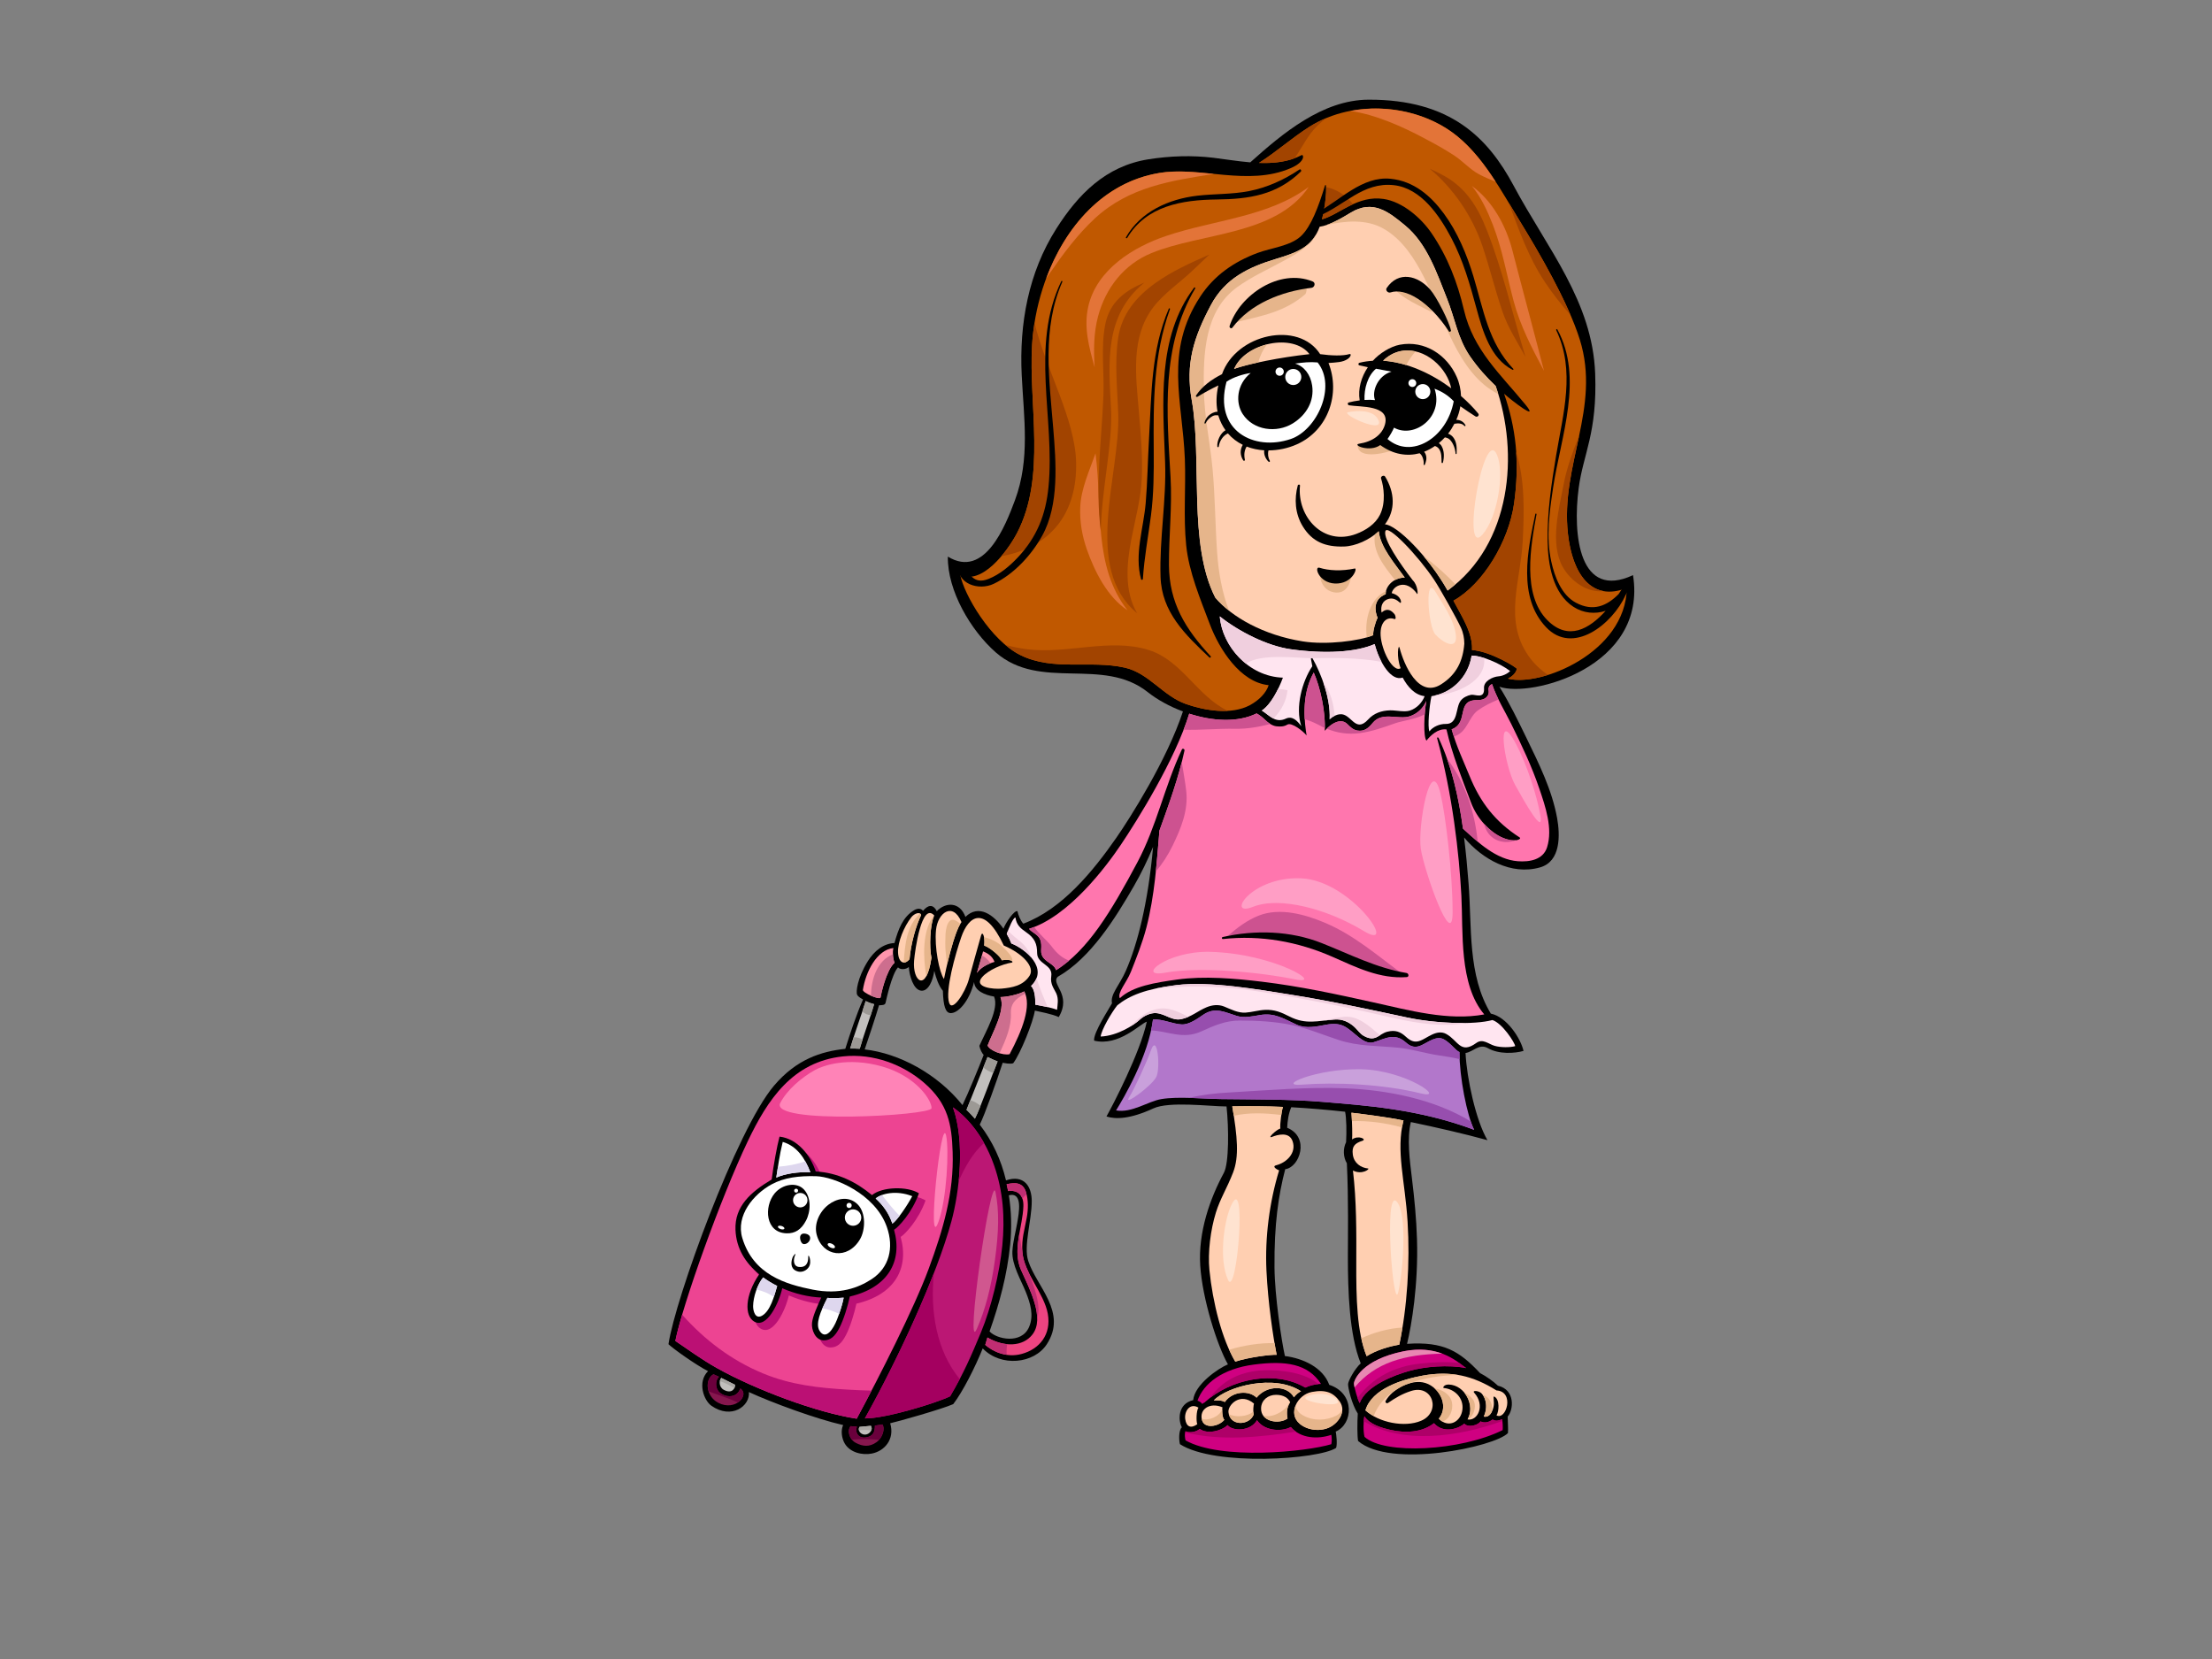 <?xml version="1.0" encoding="utf-8"?>
<!-- Generator: Adobe Illustrator 17.0.0, SVG Export Plug-In . SVG Version: 6.00 Build 0)  -->
<!DOCTYPE svg PUBLIC "-//W3C//DTD SVG 1.1//EN" "http://www.w3.org/Graphics/SVG/1.1/DTD/svg11.dtd">
<svg version="1.1" id="Layer_1" xmlns="http://www.w3.org/2000/svg" xmlns:xlink="http://www.w3.org/1999/xlink" x="0px" y="0px"
	 width="800px" height="600px" viewBox="0 0 800 600" enable-background="new 0 0 800 600" xml:space="preserve">
<rect x="0" y="0" width="800" height="600" fill="#808080" stroke="none"/>
<g>
	<path d="M590.603,208.004c-19.345,9.023-21.931-14.283-19.637-31.581c1.617-12.193,6.749-19.847,5.953-41.279
		c-0.968-26.199-17.341-45.27-29.47-67.951c-9.26-17.309-22.828-31.267-52.548-31.142c-16.567,0.07-31.033,12.177-42.725,22.67
		c-4.613-0.386-9.205-1.162-13.348-1.662c-7.823-0.942-15.753-0.668-23.522,0.562c-15.393,2.44-25.365,12.644-33.248,25.047
		c-10.153,15.974-13.446,34.441-12.54,53.016c0.754,15.413,3.097,30.358-2.441,45.218c-3.443,9.23-10.945,28.563-24.275,20.404
		c-0.2,12.337,8.34,26.76,17.312,34.623c16.117,14.127,38.712,1.453,54.978,14.381c3.443,2.73,7.898,5.193,12.731,7.005
		c-5.693,17.339-19.041,38.416-24.063,45.639c-8.366,12.049-19.622,25.867-33.673,31.107c-1.061-1.197-1.832-3.142-2.107-4.509
		c-1.102-0.465-4.17,3.979-5.07,6.321c-3.488-4.995-8.925-9.009-13.749-4.258c-2.034-5.561-7.172-5.382-10.368-2.079
		c-1.47-2.851-3.341-2.073-4.967-0.126c-0.679-0.86-1.865-1.041-3.233-0.221c-4.079,2.449-5.748,6.972-7.095,11.875
		c-3.942,0.16-7.314,2.805-9.686,6.635c-3.781,6.111-4.289,11.127-3.833,12.039c0.456,0.912,1.754,1.48,2.144,1.742
		c-2.465,5.651-4.604,12.121-6.413,17.84c-8.781,0.956-17.645,3.765-25.777,13.328c-13.565,15.951-35.75,77.155-38.174,93.502
		c1.866,1.772,9.804,7.409,14.306,9.749c-3.986,3.962-1.493,10.611,1.208,12.501c7.3,5.11,14.059,0.119,13.576-4.937
		c8.449,3.879,24.447,9.766,34.089,11.933c-0.917,1.919-0.544,4.74,0.558,6.647c1.886,3.264,6.293,4.343,9.816,3.655
		c4.556-0.893,8.379-5.127,6.635-10.958c2.478-0.521,18.621-5.079,22.799-6.913c3.326-4.294,7.895-13.228,10.666-20.154
		c6.607,6.833,18.567,5.581,23.18-1.514c7.536-11.595-3.707-20.797-6.724-30.153c-1.745-5.405,1.279-14.597,1.279-21.614
		c0-5.328-2.822-9.696-9.312-7.498c-1.776-7.456-4.888-14.141-9.491-20.156c1.768-3.461,6.34-16.363,8.293-22.382
		c0.565,0.119,2.698,0.554,3.793,0.188c2.736-3.648,7.293-15.142,7.837-19.044c1.442,0.337,6.478,1.262,8.642,2.348
		c4.859-8.295-3.076-11.944-0.34-14.588c11.917-6.781,20.884-21.297,27.542-32.832c2.627-4.551,4.907-9.293,6.917-14.144
		c-1.81,20.263-5.643,35.216-9.839,44.792c-2.332,5.318-5.744,8.575-5.015,11.765c-0.799,1.593-6.907,10.759-6.465,13.528
		c8.926,2.161,16.653-6.118,19.05-6.869c-2.363,11.121-12.375,30.392-14.589,34.286c3.378,1.095,8.667,0.912,16.965-2.919
		c5.726-2.642,20.247-0.731,26.456-0.705c0.819,7.595,0.94,20.498-0.973,24.028c-4.972,9.202-9.306,21.372-8.539,33.509
		c0.759,12.051,6.173,29.027,10.019,35.737c-3.531,1.456-12.036,7.303-12.568,12.935c-5.758,1.333-5.417,7.547-4.084,9.833
		c-1.292,1.135-1.041,5.012-0.697,6.111c12.646,8.077,50.066,5.53,56.466,1.344c0.512-1.344,0.042-5.234-0.131-5.914
		c6.274-2.658,7.126-13.818-2.34-16.902c-2.33-6.342-9.521-9.584-16.045-10.417c-1.252-5.679-3.675-21.644-3.763-32.057
		c-0.131-15.612,1.433-26.154,3.879-35.514c5.228-0.654,9.004-11.584,0.711-14.977c0.093-2.332,0.483-5.195,1.47-7.437
		c6.493,0.374,12.996,0.918,19.475,1.635c0.483,2.3,0.581,7.093,0.354,11.018c-1.167,2.341-1.038,5.465,0.284,7.621
		c0.628,12.937,0.367,26.923,0.367,33.751c0,12.491,0.483,28.253,4.646,38.618c-2.255,2.035-4.465,6.27-4.572,7.44
		c-0.108,1.17,1.33,7.356,3.507,10.737c-0.209,3.296-0.209,8.079,0.106,9.886c11.693,10.097,49.534,2.126,54.209-2.87
		c0.139-1.667-0.106-4.188-0.106-5.953c2.129-2.337,2.873-9.672-3.526-11.176c-1.787-1.686-4.251-3.403-6.465-4.556
		c-7.392-7.867-13.074-11.479-26.396-10.572c1.624-6.698,4.099-21.272,3.595-37.782c-0.228-7.453-0.93-14.714-1.837-22.13
		c-0.805-6.563-1.823-14.314-0.39-20.297c8.557,1.774,19.501,4.27,27.711,6.549c-4.197-7.114-7.48-22.347-7.931-31.528
		c2.74-0.374,4.93-3.558,8.071-1.754c3.962,2.279,9.707,1.914,12.902,1.002c-0.995-4.476-6.023-12.314-11.819-13.485
		c-8.456-13.866-6.827-31.365-8.051-47.023c-0.423-5.428-0.93-11.044-1.622-16.681c6.599,7.833,16.975,13.782,27.451,10.821
		c7.581-2.144,7.284-11.718,6.199-17.783c-1.813-10.149-6.623-19.828-11.107-29.056c-3.009-6.189-6.098-12.621-9.776-18.511
		C553.645,252.429,595.925,241.302,590.603,208.004z M324.774,349.866c0.986,1.025,3.016,0.7,3.916-0.149
		c0.191,3.193,1.656,8.167,4.365,8.562c2.709,0.395,4.379-3.739,4.837-7.16c0.667,2.665,1.597,5.39,3.111,7.218
		c0.165,5.691,1.011,7.942,2.718,8.061c2.647,0.183,6.749-4.012,8.572-11.247c0.149,3.191,3.991,4.746,7.216,5.261
		c1.9,4.43-2.88,12.381-5.305,17.836c0.181,1.186,1.04,2.819,1.551,3.277c-1.453,3.846-5.811,14.383-7.658,18.149
		c-9.134-11.349-22.856-18.7-35.371-20.144c0.846-2.412,4.162-12.405,5.185-15.963c0.972-0.065,2.154,0.049,2.372-0.912
		C320.509,361.696,322.476,352.349,324.774,349.866z M365.346,450.142c0.581-5.918,0.447-11.969-0.475-17.86
		c5.168-1.279,3.624,6.421,3.017,9.989c-0.581,3.409-1.547,6.805-1.737,10.267c-0.267,4.856,3.095,10.377,4.847,14.735
		c1.634,4.074,3.004,8.474,1.156,12.709c-2.738,6.267-11.708,4.363-14.268,1.548C361.504,471.321,364.275,460.965,365.346,450.142z"
		/>
	<path fill="#FFCFB1" d="M347.736,333.478c-2.763,3.63-5.8,17.788-6.335,20.591c-1.688-2.352-3.512-11.472-2.875-17.765
		C339.165,330.01,344.634,326.092,347.736,333.478z"/>
	<path fill="#FFCFB1" d="M337.89,331.103c-1.553,3.103-1.842,11.393-1.021,15.324c-1.807,12.77-6.913,8.574-6.276,1.005
		C330.909,343.687,333.327,326.087,337.89,331.103z"/>
	<path fill="#FFCFB1" d="M329.588,331.743c1.14-1.454,3.193-2.098,3.558-0.821c-1.917,4.014-3.739,10.488-4.195,15.961
		c-1.916,2.371-4.042,1.23-4.165-2.486C324.662,340.68,326.945,335.118,329.588,331.743z"/>
	<path fill="#FF95AC" d="M353.318,351.873c0.345-1.209,1.847-6.285,2.224-7.793c1.767,0.702,3.316,1.705,4.153,3.795
		C357.131,348.62,354.667,349.917,353.318,351.873z"/>
	<path fill="#FF95AC" d="M323.114,342.866c-0.363,1.549-0.205,3.874,0.423,5.325c-3.068,2.7-4.898,11.459-5.075,12.549
		c-0.177,1.091-6.549-1.683-6.386-2.734C313.081,351.528,317.094,343.503,323.114,342.866z"/>
	<path fill="#C1BFBD" d="M313.09,362.034c0.958,0.502,2.005,0.884,3.049,1.142c-1.142,4.133-4.063,11.977-5.204,16.121
		c-1.161-0.066-2.318-0.1-3.477-0.066C308.976,373.965,311.349,367.673,313.09,362.034z"/>
	<path fill="#86174E" d="M259.766,507.341c-4.572-2.356-4.917-8.588-1.732-10.321c0.448,0.235,1.545,0.674,1.995,0.908
		c-1.441,1.378-1.371,4.288,0.221,5.674c2.365,2.058,6.442,1.938,7.48-1.455C271.263,504.432,266.044,510.576,259.766,507.341z"/>
	<path fill="#C1BFBD" d="M260.878,498.35c1.638,0.84,3.285,1.663,4.944,2.465c0.177,1.123-1,3.477-4.017,1.858
		C259.88,501.641,260.043,499.169,260.878,498.35z"/>
	<path fill="#ED4492" d="M259.211,494.737c-5.345-2.997-10.458-6.719-14.959-9.767c2.602-13.167,16.384-51.676,26.2-72.253
		c7.146-14.979,16.187-28.714,34.375-30.653c11.263-1.202,21.951,3.095,29.439,9.584c8.749,7.581,9.937,15.198,10.269,24.965
		c0.507,14.776-3.39,27.981-8.655,42.248c-5.265,14.267-17.87,39.063-26.042,54.23C295.641,510.942,273.409,502.7,259.211,494.737z"
		/>
	<path fill="#BB1074" d="M307.037,502.599c-10.83-0.605-21.018-1.711-31.13-5.909c-11.437-4.745-21.171-12.163-29.199-21.214
		c-1.129,3.833-1.98,7.088-2.456,9.493c4.501,3.048,9.614,6.77,14.959,9.767c14.198,7.963,36.43,16.205,50.628,18.354
		c1.642-3.049,3.468-6.496,5.372-10.158C312.49,502.878,309.764,502.75,307.037,502.599z"/>
	<path fill="#C1BFBD" d="M314.965,515.667c0.9,1.369-0.414,2.962-1.87,3.169c-1.456,0.208-3.116-1.246-2.26-2.779
		C311.285,516.071,313.919,515.706,314.965,515.667z"/>
	<path fill="#A8A6A3" d="M260.335,499.511c0.086-0.486,0.281-0.905,0.543-1.161c1.638,0.84,3.285,1.663,4.944,2.465
		c0.052,0.334-0.015,0.781-0.217,1.2C264.223,501.184,262.028,499.993,260.335,499.511z"/>
	<path fill="#A8A6A3" d="M314.965,515.667c0.367,0.558,0.367,1.151,0.139,1.674c-0.984-0.195-3.514-0.27-4.442,0.003
		c-0.111-0.395-0.076-0.837,0.173-1.286C311.285,516.071,313.919,515.706,314.965,515.667z"/>
	<path fill="#86174E" d="M316.974,521.609c-2.544,1.795-4.933,1.556-7.481,0.207c-2.356-1.246-3.184-4.432-1.87-6.026
		c0.611,0.063,1.696,0.138,2.304,0.191c-0.781,1.749,0.258,4.242,3.098,3.895c2.84-0.346,3.395-2.076,3.395-4.293
		c0.316-0.032,2.381-0.374,2.7-0.416C320.16,516.483,319.327,519.946,316.974,521.609z"/>
	<path fill="#6A003C" d="M266.909,507.195c2.054-1.391,2.757-3.795,0.82-5.049c-1.038,3.394-5.115,3.514-7.48,1.455
		c-1.592-1.386-1.662-4.295-0.221-5.674c-0.45-0.233-1.548-0.673-1.995-0.908c-1.918,1.045-2.528,3.717-1.734,6.193
		C259.881,504.432,263.423,505.744,266.909,507.195z"/>
	<path fill="#6A003C" d="M317.913,520.746c1.609-1.798,2.088-4.461,1.207-5.579c-0.319,0.042-2.384,0.384-2.7,0.416
		c0,2.216-0.555,3.947-3.395,4.293c-2.84,0.347-3.879-2.146-3.098-3.895c-0.609-0.053-1.693-0.128-2.304-0.191
		c-1.01,1.223-0.747,3.377,0.493,4.881C311.425,520.364,314.686,520.411,317.913,520.746z"/>
	<path fill="#ED4481" d="M371.132,431.365c0.749,2.631,0.805,5.809,0.199,9.075c-0.867,4.691-1.855,7.423-1.571,12.218
		c0.453,7.635,7.873,15.053,9.195,22.493c1.33,7.499-2.996,12.761-9.438,14.516c-5.374,1.465-10.284-0.727-13.186-3.267
		c0.179-0.541,0.614-2.186,0.781-2.672c5.993,3.519,12.805,3.403,16.274-1.077c4.6-5.934-0.997-16.369-4.112-23.341
		c-3.269-7.319,0.619-15.566,0.847-23.102c0.121-3.993-2.055-5.928-5.525-5.451c-0.149-0.83-0.358-1.641-0.537-2.465
		C367.192,427.588,370.057,427.567,371.132,431.365z"/>
	<path fill="#C02D72" d="M369.74,433.477c0.48-0.558,0.975-1.095,1.503-1.583c-0.042-0.172-0.063-0.359-0.111-0.528
		c-1.075-3.798-3.939-3.777-7.072-3.075c0.179,0.824,0.389,1.635,0.537,2.465C367.146,430.405,368.986,431.368,369.74,433.477z"/>
	<path fill="#C02D72" d="M375.112,476.872c1.717-4.825-1.657-12.864-2.904-16.166c-0.076-0.203-0.141-0.408-0.216-0.609
		c-1.181-2.463-2.082-4.937-2.232-7.437c0-0.021,0-0.042,0-0.063c-0.254-1.147-0.478-2.3-0.641-3.47
		c-0.118-0.828-0.299-1.848-0.462-2.942c-0.781,4.475-1.246,8.952,0.618,13.126C371.532,464.359,375.069,471.216,375.112,476.872z"
		/>
	<path fill="#C02D72" d="M364.278,486.123c-2.349-0.218-4.816-1.016-7.165-2.396c-0.168,0.486-0.602,2.131-0.781,2.672
		c1.881,1.644,4.609,3.125,7.754,3.581C363.992,488.679,364.039,487.369,364.278,486.123z"/>
	<path fill="#BB1774" d="M359.48,421.331c3.345,9.448,4.001,19.253,3.023,29.144c-0.972,9.851-3.96,22.324-7.742,31.444
		c-3.495,8.433-6.137,14.549-11.123,23.067c-4.988,2.425-23.409,8.105-30.846,8c12.144-21.781,25.928-51.493,31.298-71.279
		c2.92-10.774,5.007-28.888,0.544-41.221C348.229,402.945,355.171,409.158,359.48,421.331z"/>
	<path fill="#A40060" d="M346.722,427.17c2.096-4.7,5.079-10.313,9.191-13.764c-3.954-7.07-8.567-11.065-11.279-12.919
		C347.422,408.191,347.655,418.151,346.722,427.17z"/>
	<path fill="#A40060" d="M337.774,460.363c-6.688,17.22-16.251,36.965-24.981,52.623c7.437,0.105,25.858-5.575,30.846-8
		c1.294-2.212,2.425-4.258,3.461-6.228C338.759,488.609,336.297,474.362,337.774,460.363z"/>
	<path fill="#C1BFBD" d="M352.588,404.595c-0.963-1.112-1.963-2.195-3.037-3.218c2.195-5.53,6.026-15.198,7.609-19.107
		c0.563,0.328,2.921,1.377,3.637,1.609C359.132,387.926,354.574,400.773,352.588,404.595z"/>
	<path fill="#9C9995" d="M314.923,367.1c0.488-1.476,0.913-2.83,1.216-3.925c-1.044-0.258-2.091-0.639-3.049-1.142
		c-0.372,1.204-0.774,2.44-1.191,3.688C312.332,366.419,313.774,367.14,314.923,367.1z"/>
	<path fill="#9C9995" d="M308.727,375.145c-0.463,1.41-0.893,2.782-1.27,4.086c1.158-0.035,2.316,0,3.477,0.066
		c0.263-0.954,0.621-2.105,1.03-3.363C311.198,375.489,309.857,375.075,308.727,375.145z"/>
	<path fill="#9C9995" d="M359.195,388.015c0.648-1.716,1.206-3.174,1.602-4.135c-0.716-0.232-3.074-1.281-3.637-1.609
		c-0.386,0.956-0.912,2.268-1.516,3.776C356.436,386.824,358.085,387.749,359.195,388.015z"/>
	<path fill="#9C9995" d="M350.92,397.926c-0.497,1.251-0.962,2.423-1.369,3.451c1.074,1.023,2.074,2.106,3.037,3.218
		c0.526-1.011,1.23-2.66,2.016-4.609C353.86,399.191,352.006,398.159,350.92,397.926z"/>
	<path fill="#FF95AC" d="M365.132,381.268c-2.442,0.54-7.095-1.284-7.954-3.128c1.666-4.503,6.545-12.754,4.646-17.53
		c2.415-0.054,6.2-0.838,8.615-2.056C373.177,363.75,369.71,372.687,365.132,381.268z"/>
	<path fill="#CD6E8E" d="M358.052,348.438c-1.935,0.772-3.677,1.902-4.735,3.435c0.261-0.904,1.162-3.976,1.76-6.098
		C355.281,345.063,358.588,348.224,358.052,348.438z"/>
	<path fill="#CD6E8E" d="M314.995,360.105c1.64,0.727,3.374,1.197,3.467,0.634c0.177-1.09,2.007-9.849,5.075-12.549
		c-0.363-0.837-0.554-1.958-0.594-3.056C317.297,347.35,315.109,353.952,314.995,360.105z"/>
	<path fill="#CD6E8E" d="M365.606,366.419c-0.13-3,1.135-5.049,5.2-7.025c-0.111-0.287-0.226-0.571-0.367-0.84
		c-2.415,1.218-6.2,2.002-8.615,2.056c1.898,4.776-2.981,13.027-4.646,17.53c0.512,1.102,2.38,2.184,4.321,2.768
		C363.855,375.901,365.813,371.159,365.606,366.419z"/>
	<path fill="#FFCFB1" d="M372.355,352.898c-2.37,3.649-6.294,4.289-10.122,4.653c-2.851,0.272-10.251-0.395-7.063-4.118
		c2.264-2.644,7.398-4.772,10.791-5.309c0.588-0.093,0.1-1.426-3.648-0.823c-0.409-1.316-4.093-4.526-6.365-5.326
		c0.36-3.302-0.642-5.309-1.1-3.758c-1.382,4.688-3.093,11.199-4.467,16.051c-1.374,4.851-5.928,11.765-7.082,8.513
		c-1.563-4.4,2.229-17.699,4.343-23.832c2.639-7.658,8.391-11.855,15.393,3.014C369.894,344.873,374.411,349.74,372.355,352.898z"/>
	<path fill="#E6B58B" d="M341.936,338.354c-0.065,1.912-0.111,3.825,0.056,5.735c0.135,1.565,0.34,3.111,0.568,4.651
		c1.162-4.926,2.977-11.632,4.739-14.592C342.537,329.624,341.994,336.647,341.936,338.354z"/>
	<path fill="#E6B58B" d="M335.013,353.038c0.733-1.276,1.397-3.388,1.856-6.611c-0.797-3.807-0.537-11.659,0.886-14.97
		c-0.169,0.098-0.316,0.228-0.479,0.337C333.741,336.861,333.734,345.754,335.013,353.038z"/>
	<path fill="#E6B58B" d="M332.741,330.403c-4.928,4.588-5.405,11.076-5.916,17.705c0.66,0.051,1.406-0.336,2.126-1.226
		c0.456-5.473,2.278-11.947,4.195-15.961C333.074,330.67,332.925,330.515,332.741,330.403z"/>
	<path fill="#E6B58B" d="M362.639,342.471c-1.968-1.916-4.231-2.898-6.763-3.559c0.149,0.758,0.209,1.817,0.072,3.063
		c2.272,0.8,5.956,4.01,6.365,5.326c2.283-0.368,3.349-0.017,3.704,0.337c0.009-0.021,0.008-0.042,0.017-0.061
		C366.711,346.206,363.511,343.322,362.639,342.471z"/>
	<path fill="#FFE5F0" d="M382.3,365.212c-2.373-0.916-5.475-1.372-7.888-1.87c0.073-2.572-0.214-5.495-1.52-6.746
		c6.673-6.341-2.177-13.504-7.118-15.381c-0.409-1.09-0.981-2.277-1.67-3.463c0.772-2.181,2.323-5.921,3.144-5.921
		c0.364,2.646,1.824,3.923,3.83,5.291c3.173,2.162,4.002,4.251,4.01,7.569c0.015,4.123,5.791,4.068,5.112,8.391
		c-0.46,2.918,1.146,4.671,1.823,6.202C382.945,361.361,382.462,363.361,382.3,365.212z"/>
	<path fill="#FFCFB1" d="M428.659,513.281c-0.422-2.87,1.702-6.058,4.783-4.186c-0.81,1.089-0.847,5.141-0.423,5.993
		C430.784,516.683,429.087,516.15,428.659,513.281z"/>
	<path fill="#CF0081" d="M481.491,522.316c-9.144,2.767-39.972,5.846-52.724-1.381c-0.214-0.849-0.447-2.307,0-3.296
		c1.39,0.672,3.892,0.296,5.153-0.865c2.624,2.082,7.93,0.74,10.047-1.368c1.754,2.268,8.292,2.34,10.647-1.777
		c2.32,3.584,8.408,4.48,12.227,2.468c3.487,4.2,9.908,4.484,14.65,2.819C481.7,519.979,481.7,521.36,481.491,522.316z"/>
	<path fill="#FFCFB1" d="M467.966,505.353c-2.317-4.295-9.652-4.613-13.513,0.13c-2.73-2.725-8.679-2.406-11.487,1.586
		c-0.927-0.663-2.75-0.623-3.996-0.59c4.828-5.067,21.888-9.679,31.571-3.296C469.692,503.502,468.626,504.458,467.966,505.353z"/>
	<path fill="#FFCFB1" d="M465.65,513.018c-2.978,2.176-9.8,1.304-9.564-3.81c0.139-2.909,2.541-4.751,5.419-4.751
		c2.763,0,4.396,1.172,5.103,2.658C465.445,508.935,465.24,510.774,465.65,513.018z"/>
	<path fill="#FFCFB1" d="M453.519,507.623c-0.181,0.598-0.408,2.788-0.093,3.958c-1.594,4.04-8.609,4.358-9.139-0.851
		C444.021,508.142,448.538,503.395,453.519,507.623z"/>
	<path fill="#FFCFB1" d="M442.143,508.981c-0.279,1.046-0.088,3.877,0.656,4.514c-2.019,2.446-7.167,3.389-8.079,0.105
		C433.622,509.658,437.589,507.009,442.143,508.981z"/>
	<path fill="#FFCFB1" d="M484.538,506.886c2.459,3.57-0.367,7.547-3.368,9.16c-3.316,1.782-8.131,1.387-11.093-1.095
		c-4.484-3.749-0.837-10.53,4.331-11.521C479.574,502.439,482.356,503.725,484.538,506.886z"/>
	<path fill="#CF0081" d="M477.771,500.525c-1.818-0.028-4.176,0.59-5.721,1.307c-10.93-6.435-26.88-3.184-36.144,5.154
		c-0.041,0.035-0.052,0.081-0.07,0.123c-0.362,0.191-0.716,0.4-1.041,0.642c-0.392-0.589-1.015-0.965-1.712-1.165
		c2.167-6.168,8.968-11.591,20.451-13.077C465.012,492.023,473.04,493.195,477.771,500.525z"/>
	<path fill="#FFCFB1" d="M467.463,412.68c1.526,4.228-2.111,7.79-5.879,8.742c-1.93,0.488,0.824,1.849,1.028,1.844
		c-3.516,11.565-5.153,24.237-4.582,36.249c0.563,11.732,2.387,23.835,3.684,30.465c-2.219-0.1-10.092,0.874-14.963,2.472
		c-4.812-8.067-8.175-21.414-9.343-33.104c-0.638-6.405,0.408-14.558,2.32-20.758c1.563-5.074,4.032-8.84,6.242-14.565
		c2.214-5.726,1.563-12.882-0.307-23.905c6.106-0.102,12.204-0.072,18.33,0.204c-0.457,1.202-1.159,6.482-0.94,7.817
		c-1.451,0.411-5.037,3.816-2.996,3.018C462.106,410.361,466.218,409.21,467.463,412.68z"/>
	<path fill="#CF0081" d="M493.501,519.66c-0.53-2.021-0.423-5.742-0.056-7.437c1.945,2.935,6.08,4.147,9.409,4.909
		c5.364,1.226,11.386,0.995,15.768-2.409c3.577,4.086,9.391,1.702,10.93,0.151c1.483,1.621,5.083,0.535,5.91-0.809
		c1.377,0.731,3.122,0.298,4.396-0.698c0.995,0.772,2.396,0.34,3.386-0.084c0.214,0.849,0.32,2.974,0.214,3.932
		C528.258,524.761,500.728,526.25,493.501,519.66z"/>
	<path fill="#FFCFB1" d="M541.226,502.865c6.697,0.425,3.506,10.949,0.008,9.025c0.883-1.363,1.265-5.73-0.767-6.781
		c-0.703-0.36,0.116,1.796-0.307,3.71c-0.423,1.914-1.483,3.932-3.531,3.506c1.423-2.981,0.982-6.377-0.721-8.291
		c-0.995-1.122-3.622-1.307-2.73-0.314c4.112,4.565,1.242,10.305-2.428,9.642c2.926-4.97-0.897-12.411-6.744-12.623
		c-1.818-0.065-2.317,1.214-1.847,1.253c3.972,0.342,7.255,3.635,6.744,7.829c-0.54,4.418-5.004,6.863-8.547,3.283
		c4.014-4.886-0.154-12.183-5.86-13.167c-4.786-0.828-11.088,2.633-13.353,6.721c-0.289,0.527,0.367,1.053,0.817,0.751
		c2.805-1.886,5.038-3.267,8.373-4.339c7.948-2.553,10.954,7.661,3.632,10.77c-5.99,2.545-15.325,0.649-20.134-3.776
		c2.288-7.828,13.475-11.23,20.688-12.549C524.784,495.64,532.649,497.514,541.226,502.865z"/>
	<path fill="#CF0081" d="M507.533,488.728c13.604-2.765,20.33,4.586,22.744,6.058c-6.498-1.272-14.903-0.591-20.73,1.063
		c-5.289,1.502-15.502,5.3-17.801,11.581c-0.692-1.059-2.038-5.787-2.074-7.012C489.64,499.193,492.468,491.789,507.533,488.728z"/>
	<path fill="#E887B2" d="M521.589,489.547c-3.526-1.309-8.141-2.021-14.056-0.819c-15.066,3.061-17.894,10.465-17.86,11.69
		c0.008,0.289,0.093,0.779,0.222,1.361C497.574,492.688,507.89,489.909,521.589,489.547z"/>
	<path fill="#AE0068" d="M468.705,517.765c-0.674-0.474-1.317-1.007-1.865-1.667c-3.82,2.012-9.908,1.116-12.227-2.468
		c-2.355,4.117-8.893,4.044-10.647,1.777c-2.117,2.107-7.423,3.449-10.047,1.368c-1.26,1.161-3.763,1.537-5.153,0.865
		c-0.063,0.137-0.085,0.297-0.121,0.451C441.929,521.206,455.362,519.818,468.705,517.765z"/>
	<path fill="#AE0068" d="M457.557,495.572c-6.241,0.116-11.796,1.986-16.175,5.796c-0.541,0.496-1.081,0.997-1.593,1.546
		c-0.093,0.098-0.184,0.196-0.276,0.293c-0.563,0.624-1.098,1.295-1.618,1.986c-0.091,0.124-0.178,0.249-0.266,0.372
		c9.426-7.26,24.138-9.783,34.419-3.732c1.309-0.607,3.184-1.118,4.837-1.251C471.892,496.374,463.577,495.458,457.557,495.572z"/>
	<path fill="#AE0068" d="M543.35,513.932c-0.032-0.242-0.065-0.484-0.106-0.649c-0.99,0.423-2.391,0.856-3.386,0.084
		c-1.274,0.996-3.019,1.428-4.396,0.698c-0.827,1.344-4.427,2.43-5.91,0.809c-1.539,1.551-7.353,3.935-10.93-0.151
		c-4.382,3.404-10.404,3.634-15.768,2.409c-3.33-0.762-7.465-1.974-9.409-4.909c-0.101,0.461-0.179,1.078-0.232,1.763
		C506.899,522.448,527.27,519.781,543.35,513.932z"/>
	<path fill="#AE0068" d="M513.83,493.142c-9.444,0.96-17.311,4.96-22.856,12.446c0.281,0.819,0.558,1.514,0.772,1.843
		c2.298-6.281,12.511-10.079,17.801-11.581c5.827-1.654,14.232-2.335,20.73-1.063c-0.573-0.349-1.393-1.031-2.484-1.826
		C522.874,492.316,517.447,492.777,513.83,493.142z"/>
	<path fill="#FFCFB1" d="M506.069,486.323c-3.634,0.598-8.187,1.93-11.801,4.162c-3.544-8.698-3.805-20.928-3.748-33.888
		c0.047-10.995,0.096-22.288-1.211-33.267c3.34,1.721,6.256-0.642,5.48-0.726c-2.634-0.283-5.117-1.916-5.53-5.067
		c-0.382-2.877,0.641-4.05,3.492-4.965c1.661-0.532-1.48-2.14-3.758-0.474c0.134-1.042,0.041-6.286-0.219-9.67
		c4.396,0.512,13.531,1.691,18.819,2.809c-2.813,10.984,0.563,21.714,1.48,36.616C509.984,456.681,508.941,472.816,506.069,486.323z
		"/>
	<path fill="#E6B58B" d="M467.966,505.353c-2.317-4.295-9.652-4.613-13.513,0.13c-2.73-2.725-8.679-2.406-11.487,1.586
		c-0.927-0.663-2.75-0.623-3.996-0.59c4.828-5.067,21.888-9.679,31.571-3.296C469.692,503.502,468.626,504.458,467.966,505.353z"/>
	<path fill="#E6B58B" d="M466.608,507.115c-0.038-0.081-0.11-0.149-0.154-0.227c-0.316,1.014-1.06,1.986-1.739,2.6
		c-2.023,1.828-5.186,3.237-7.837,2.517c1.842,2.544,6.46,2.704,8.772,1.014C465.24,510.774,465.445,508.935,466.608,507.115z"/>
	<path fill="#E6B58B" d="M444.438,511.444c1.091,4.432,7.475,3.976,8.987,0.137c-0.083-0.307-0.123-0.686-0.141-1.084
		C451.126,512.425,446.883,512.697,444.438,511.444z"/>
	<path fill="#E6B58B" d="M442.05,509.625c-0.875,2.616-4.851,4.344-7.415,3.519c0.023,0.151,0.04,0.3,0.085,0.456
		c0.912,3.284,6.06,2.342,8.079-0.105C442.175,512.96,441.945,510.899,442.05,509.625z"/>
	<path fill="#E6B58B" d="M483.233,512.018c-3.677,1.809-8.166,1.951-11.839-0.047c-1.828-0.995-2.693-2.339-2.793-3.751
		c-0.965,2.274-0.744,4.874,1.476,6.73c2.963,2.482,7.777,2.877,11.093,1.095c2.132-1.146,4.14-3.488,4.261-6.027
		C484.86,510.86,484.115,511.586,483.233,512.018z"/>
	<path fill="#E6B58B" d="M463.398,403.265c0.186-1.293,0.41-2.455,0.596-2.942c-6.126-0.276-12.224-0.306-18.33-0.204
		c0.203,1.188,0.382,2.309,0.553,3.412C451.627,402.284,457.793,402.535,463.398,403.265z"/>
	<path fill="#E6B58B" d="M444.566,488.151c0.696,1.537,1.413,3.005,2.185,4.3c4.871-1.597,12.744-2.572,14.963-2.472
		c-0.236-1.221-0.497-2.68-0.762-4.233C455.4,485.644,449.533,486.635,444.566,488.151z"/>
	<path fill="#E6B58B" d="M504.989,502.604c0.133-0.093,0.269-0.174,0.404-0.263c0.116-0.07,0.229-0.141,0.35-0.209
		c1.162-0.725,2.418-1.307,3.706-1.706c5.419-2.119,11.736-3.003,17.764-3.145c-3.937-0.656-8.067-0.612-12.694,0.233
		c-7.214,1.318-18.4,4.721-20.688,12.549c0.85,0.786,1.883,1.458,2.979,2.074C498.373,507.958,501.274,504.85,504.989,502.604z"/>
	<path fill="#E6B58B" d="M539.318,510.995c0.679-1.946,0.191-4.223-1.446-5.642c-0.467-0.404-0.995-0.658-1.544-0.863
		c0.043,0.103,0.098,0.191,0.138,0.296c1.22,1.975,1.417,4.916,0.164,7.539C537.859,512.581,538.724,511.948,539.318,510.995z"/>
	<path fill="#E6B58B" d="M530.874,513.114c0.33-0.103,0.636-0.261,0.932-0.429c1.594-1.511,2.141-4.781,1-6.404
		c-0.877-1.249-1.958-2.023-3.188-2.54C531.721,506.337,532.481,510.118,530.874,513.114z"/>
	<path fill="#E6B58B" d="M520.357,513.104c0.422,0.429,0.857,0.763,1.297,1.026c2.655-0.803,4.035-4.321,3.444-7.035
		c-0.62-2.844-3.411-4.493-6.262-4.955C521.9,504.907,523.223,509.611,520.357,513.104z"/>
	<path fill="#E6B58B" d="M507.063,407.749c0.146-0.837,0.314-1.674,0.53-2.512c-5.288-1.118-14.423-2.298-18.819-2.809
		c0.07,0.916,0.126,1.972,0.173,3.042C494.779,405.275,501.057,406.084,507.063,407.749z"/>
	<path fill="#E6B58B" d="M492.341,484.014c0.503,2.312,1.123,4.493,1.926,6.471c3.614-2.233,8.167-3.564,11.801-4.162
		c0.427-2.009,0.799-4.089,1.148-6.203C502.053,480.423,496.747,481.93,492.341,484.014z"/>
	<path fill="#B277CB" d="M533.142,408.614c-20.214-7.617-39.866-8.842-54.911-10.118c-11.316-0.961-25.498-0.851-36.563-1.002
		c-6.656-0.091-15.502-1.002-21.614,0c-4.856,0.795-10.67,5.111-16.416,4.104c2.645-4.284,11.671-19.519,13.355-32.884
		c3.326-0.27,7.186,1.654,10.409,1.784c2.684,0.107,5.651-2.063,7.735-3.483c4.381-2.979,7.721-0.947,12.204,0.412
		c2.675,0.811,5.651,0.137,8.321-0.321c5.339-0.918,8.641,1.358,13.25,3.458c3.376,1.537,7.111,0.721,10.582,0.062
		c6.209-1.177,7.754,1.205,11.902,4.509c1.405,1.121,3.371,2.391,5.307,1.823c4.265-1.244,7.613-3.63,11.729,0.04
		c1.465,1.307,2.908,1.979,4.902,1.339c2.043-0.651,5.181-3.393,7.837-2.819c2.66,0.575,5.369,4.652,6.653,4.951
		C527.83,389.559,530.542,403.428,533.142,408.614z"/>
	<path fill="#974EAE" d="M434.436,373.033c4.554-2.072,8.821-3.948,13.923-3.944c6.262,0.007,12.867,0.337,19.011,1.663
		c5.831,1.258,11.233,3.572,16.884,5.402c7.224,2.344,13.994,2.014,21.406,2.756c5.022,0.5,9.78,2.065,14.762,2.786
		c2.65,0.384,5.135,0.796,7.476,1.349c-0.045-0.886-0.071-1.756-0.071-2.575c-1.284-0.3-3.992-4.377-6.653-4.951
		c-2.655-0.574-5.794,2.168-7.837,2.819c-1.995,0.639-3.438-0.032-4.902-1.339c-4.117-3.67-7.465-1.284-11.729-0.04
		c-1.936,0.567-3.903-0.702-5.307-1.823c-4.148-3.305-5.693-5.686-11.902-4.509c-3.471,0.658-7.206,1.475-10.582-0.062
		c-4.61-2.1-7.911-4.377-13.25-3.458c-2.67,0.458-5.646,1.133-8.321,0.321c-4.484-1.358-7.823-3.391-12.204-0.412
		c-2.084,1.421-5.052,3.59-7.735,3.483c-3.223-0.13-7.083-2.053-10.409-1.784c-0.163,1.3-0.414,2.621-0.702,3.944
		C422.524,372.924,427.803,376.05,434.436,373.033z"/>
	<path fill="#974EAE" d="M486.579,393.6c-14.004-0.553-28.208,0.735-42.189,1.519c-4.912,0.275-9.675,0.802-14.317,1.954
		c3.996,0.105,8.097,0.374,11.595,0.421c11.065,0.151,25.247,0.042,36.563,1.002c15.046,1.276,34.698,2.502,54.911,10.118
		c-0.405-0.811-0.814-1.839-1.217-3.026C518.552,397.428,501.435,394.187,486.579,393.6z"/>
	<path fill="#FFE5F0" d="M539.747,368.91c3.585,1.139,8.126,8.202,8.237,9.439c-1.805,0.506-5.148,0.535-7.387-0.093
		c-2.265-0.638-4.301-2.777-6.683-1.047c-5.767,4.191-6.545-0.902-10.874-3.265c-1.735-0.949-3.559-0.523-5.219,0.27
		c-3.507,1.67-5.641,4.223-9.325,0.777c-2.061-1.928-3.922-2.533-6.679-1.877c-3.149,0.749-4.243,3.979-8.624,1.504
		c-1.377-0.779-2.33-2.332-3.512-3.358c-2.051-1.775-4.296-2.758-7.074-2.539c-6.055,0.477-10.366,1.914-16.226-1.077
		c-3.001-1.53-5.442-2.563-8.866-2.414c-2.343,0.1-4.688,0.842-7.041,0.997c-2.702,0.182-5.284-1.195-7.707-2.185
		c-2.116-0.865-4.358-0.598-6.405,0.251c-3.255,1.351-5.502,3.535-9.134,4.289c-3.428,0.712-5.809-2-9.187-2.182
		c-1.893-0.102-4.283,0.912-5.925,2.464c-1.643,1.551-7.662,5.743-14.049,6.018c0.276-2.463,3.926-8.665,6.023-11.309
		c4.285-3.465,10.211-5.928,21.343-7.295c12.143-1.493,29.465,1.555,41.497,3.477c14.084,2.246,27.977,5.242,41.912,8.23
		C519.239,370.215,533.243,370.689,539.747,368.91z"/>
	<path fill="#FF76AE" d="M546.579,261.859c3.768,7.661,7.415,15.315,10.153,23.395c2.187,6.435,4.931,14.398,2.787,21.188
		c-1.441,4.551-6.385,5.353-10.587,5.033c-7.808-0.598-14.278-6.714-19.818-11.779c-1.566-11.39-4.097-22.765-8.841-32.825
		c-0.121-0.258-0.618-0.214-0.53,0.11c5.581,20.374,7.963,41.609,8.781,56.955c0.698,13.035-0.93,32.105,8.283,42.942
		c-12.986,2.441-27.344-1.53-39.889-4.307c-13.752-3.042-26.529-5.831-40.505-7.519c-9.786-1.182-20.926-2.149-30.707-0.781
		c-7.8,1.09-16.055,2.371-20.705,6.748c-1.005-2.007,2.373-5.472,4.012-9.576c1.754-4.379,4.2-10.551,5.61-16.023
		c2.986-11.624,3.712-23.186,4.706-35.04l0.01-0.021c3.389-9.367,6.948-19.165,9.046-28.914c0.116-0.537-0.674-0.932-0.935-0.388
		c-6.232,13.23-9.182,27.839-16.065,40.75c-9.499,17.816-17.872,31.791-29.438,39.07c-0.744-2.356-3.846-2.814-5.029-5.184
		c-0.842-1.683,0.126-3.304-0.633-5.641c-0.693-2.123-3.107-2.749-4.12-4.129c14.418-4.451,28.037-22.718,33.112-30.258
		c6.02-8.939,19.694-30.815,24.82-47.557c8.32,2.688,17.442,3.325,24.367-0.084c1.103,0.59,2.061,1.332,3.089,2.33
		c1.051,1.026,2.544,2.147,4.065,2.319c1.455,0.165,2.702,0.149,3.991-0.617c1.539-0.916,5.841,2.482,6.943,3.942
		c-0.623-3.839-2.214-14.242,2.577-22.768c2.436,5.5,4.358,14.503,3.991,21.07c2.009-2.349,5.659-4.902,8.157-2.444
		c1.094,1.074,2.048,2.088,3.633,2.351c2.539,0.421,4.065-0.947,5.54-2.753c3.487-4.263,9.265-1.002,13.543-2.442
		c2.703-0.912,4.837-3.061,5.847-5.509c-0.772,4.356-1.158,12.975,0.056,14.356c1.446-1.837,4.143-4.472,7.237-4.053
		c2.018,8.981,5.683,17.943,8.906,26.512c2.069,5.508,6.615,10.66,11.54,12.716c4.348,1.814,6.925,0.421,6.008-0.172
		c-8.875-5.73-14.199-12.639-18.116-22.254c-2.18-5.358-4.763-10.716-6.465-16.837c6.465-2.412,1.307-10.747,9.358-10.568
		c2.596,0.058,4.396-1.351,4.006-3.567c-0.168-0.937,0.325-1.94,1.27-2.207C541.183,252.278,544.352,257.325,546.579,261.859z"/>
	<path fill="#CD5290" d="M380.481,342.471c-1.81-2.41-4.657-4.61-6.48-7.224c-0.611,0.24-1.224,0.488-1.837,0.677
		c1.013,1.379,3.428,2.005,4.12,4.129c0.759,2.337-0.209,3.958,0.633,5.641c1.182,2.37,4.285,2.828,5.029,5.184
		c1.622-1.02,3.178-2.188,4.688-3.468C384.201,346.48,382.279,344.871,380.481,342.471z"/>
	<path fill="#CD5290" d="M526.609,266.038c4.052-1.55,4.605-6.78,7.966-9.18c2.199-1.568,4.753-2.786,7.367-3.892
		c-0.907-1.848-1.72-3.707-2.302-5.535c-0.945,0.267-1.438,1.27-1.27,2.207c0.39,2.216-1.41,3.625-4.006,3.567
		c-8.051-0.179-2.893,8.156-9.358,10.568c0.277,0.988,0.604,1.93,0.922,2.881C526.063,266.393,526.275,266.165,526.609,266.038z"/>
	<path fill="#CD5290" d="M534.434,304.401c-1.078-10.8-4.542-21.461-11.113-30.063c2.851,8.065,4.602,16.705,5.792,25.358
		C530.792,301.233,532.573,302.857,534.434,304.401z"/>
	<path fill="#CD5290" d="M478.334,262.907c0.259,0.133,0.535,0.212,0.799,0.334c0.128-6.452-1.692-14.794-4.004-20.009
		c-3.165,5.631-3.54,12.07-3.256,16.906C474.212,260.728,476.185,261.811,478.334,262.907z"/>
	<path fill="#CD5290" d="M491.684,265.158c4.565-0.582,8.723-2.117,13.038-3.626c2.288-0.801,7.516-1.462,10.555-3.2
		c0.131-1.788,0.33-3.505,0.563-4.828c-1.01,2.449-3.144,4.598-5.847,5.509c-4.278,1.44-10.055-1.821-13.543,2.442
		c-1.475,1.807-3.001,3.174-5.54,2.753c-1.586-0.262-2.539-1.276-3.633-2.351c-2.227-2.191-5.359-0.4-7.441,1.676
		C483.581,265.117,487.584,265.682,491.684,265.158z"/>
	<path fill="#CD5290" d="M419.329,300.38c-0.418,4.989-0.8,9.928-1.312,14.84c2.416-2.875,4.391-5.904,6.131-9.497
		c2.994-6.186,5.66-12.639,4.867-19.675c-0.398-3.509-1.086-6.967-1.612-10.451c-2.131,8.37-5.158,16.725-8.064,24.762
		L419.329,300.38z"/>
	<path fill="#CD5290" d="M496.096,349.752c3.793,0.851,7.581,1.711,11.339,2.704c-9.014-6.712-17.698-14.228-28.027-18.628
		c-7.294-3.105-16.55-5.753-24.276-2.642c-4.13,1.663-7.616,4.289-10.917,7.167c4.464-0.191,9.011,0.261,13.441,1.056
		C470.721,339.161,484.36,343.633,496.096,349.752z"/>
	<path fill="#CD5290" d="M446.663,263.571c4.52,0.086,8.582-0.682,12.762-1.728c-0.702-0.433-1.344-0.972-1.873-1.489
		c-1.028-0.997-1.986-1.74-3.089-2.33c-6.925,3.409-16.047,2.771-24.367,0.084c-0.573,1.877-1.27,3.823-2.036,5.802
		C434.192,264.115,440.368,263.452,446.663,263.571z"/>
	<path fill="#CD5290" d="M548.361,303.867c-1.081,0.154-2.724,0.026-4.781-0.833c-2.469-1.033-4.809-2.881-6.824-5.128
		C537.895,303.431,543.179,305.796,548.361,303.867z"/>
	<path fill="#FFE5F0" d="M441.152,222.928c6.767,5.405,17.098,10.684,25.619,11.876c12.408,1.737,23.558,1.117,30.395-1.862
		c1.72,6.647,6,13.583,10.125,12.116c1.833,3.423,4.424,6.295,7.945,6.728c-0.777,2.112-2.74,4.381-5.354,5.211
		c-1.958,0.621-5.107-0.149-7.134-0.093c-3.099,0.084-5.842,1.016-7.926,3.3c-4.729,5.184-6.096-2.283-10.181-1.888
		c-1.413,0.137-2.72,0.828-3.758,1.812c0.395-7.33-2.948-16.291-6.194-22.03c-0.158-0.277-0.615-0.084-0.568,0.214
		c0.135,0.883,0.312,1.763,0.493,2.64c-3.702,5.521-6.232,14.85-3.982,21.691c-1.423-1.942-3.203-3.838-5.571-2.747
		c-3.864,1.781-5.958-1.205-8.712-2.924c3.215-2.07,6.005-7.509,7.632-11.886C451.501,244.69,441.975,233.577,441.152,222.928z"/>
	<path fill="#FFCFB1" d="M430.998,144.614c-2.32-12.998,0.721-22.586,6.917-34.242c5.168-9.73,13.669-13.728,23.479-16.714
		c7.647-2.327,13.136-4.179,15.884-11.658c3.418-0.479,7.594-2.867,11.176-5.056c8.097-4.946,13.846-0.256,19.717,4.591
		c8.013,6.616,11.492,17.293,15.175,26.512c2.823,7.053,3.866,14.37,8.293,20.807c2.792,4.058,5.907,7.533,9.293,10.756
		c8.577,24.407,5.744,57.211-17.385,73.971c-7.023-12.5-18.465-23.79-22.67-23.942c3.957-5.162,3.521-11.616,0.083-17.264
		c-0.437-0.723-1.739-0.098-1.475,0.697c0.973,2.911,1.8,8.712-0.409,13.133c-1.684,3.365-5.125,5.595-8.567,6.893
		c-11.987,4.512-21.466-6.247-20.348-17.464c0.047-0.463-0.684-0.51-0.795-0.089c-1.307,4.835-1.043,10.193,1.813,14.842
		c3.466,5.64,8.237,7.435,14.81,7.272c4.274-0.105,9.381-2.465,12.651-5.531c0.613,5.779,5.659,11.528,9.409,16.749
		c-4.661,0.093-7.069,3.761-6.883,6.007c-4.716,1.909-3.926,6.261-2.936,8.581c-0.781,1.379-1.762,4.967-1.571,6.247
		c-4.941,2.112-17.033,3.597-25.493,2.253c-14.117-2.244-25.666-8.765-31.642-15.829
		C429.603,196.707,434.841,166.137,430.998,144.614z"/>
	<path fill="#E6B58B" d="M440.17,199.575c-0.692-10.088-0.709-20.23-1.661-30.299c-0.884-9.34-2.925-18.529-3.114-27.941
		c-0.264-13.319,0.237-28.912,12.03-37.475c5.047-3.665,10.69-6.201,16.145-9.163c3.904-2.121,10.68-5.541,12.611-10.286
		c-2.988,5.499-8.046,7.193-14.788,9.247c-9.81,2.986-18.31,6.984-23.479,16.714c-6.196,11.656-9.237,21.244-6.917,34.242
		c3.843,21.523-1.395,52.092,8.526,71.52c1.363,1.612,3.051,3.186,4.959,4.696C442.003,214.314,440.702,207.267,440.17,199.575z"/>
	<path fill="#E6B58B" d="M500.477,82.759c6.79,3.931,11.106,10.763,14.585,17.604c7.07,13.908,11.964,34.703,26.783,42.143
		c-0.297-0.97-0.578-1.95-0.913-2.896c-3.386-3.223-6.501-6.698-9.293-10.756c-4.427-6.437-5.47-13.754-8.293-20.807
		c-3.683-9.219-7.162-19.896-15.175-26.512c-5.871-4.847-11.62-9.537-19.717-4.591c-2.8,1.713-5.955,3.506-8.836,4.452
		C486.496,79.867,494.185,79.117,500.477,82.759z"/>
	<path fill="#E6B58B" d="M506.454,160.247c0.925-2.743,0.083-5.642-2.046-7.363c0.85,4.71-3.358,6.993-8.091,7.604
		c-1.807,0.629-3.693,0.913-5.306,0.759c0.392,5.058,10.338,2.924,15.941,0.337C506.522,161.334,506.245,160.869,506.454,160.247z"
		/>
	<path fill="#E6B58B" d="M482.454,214.218c4.494,0.805,6.158-3.35,6.364-7.072c-3.854,0.866-7.722,0.523-11.545-1.266
		C477.012,209.509,478.415,213.495,482.454,214.218z"/>
	<path fill="#E6B58B" d="M508.05,208.876c-3.75-5.22-8.796-10.969-9.409-16.749c-0.427,0.398-0.883,0.781-1.363,1.152
		c-1.056,6.009,3.212,11.477,7.274,16.504C505.524,209.264,506.676,208.904,508.05,208.876z"/>
	<path fill="#E6B58B" d="M498.23,223.465c-0.99-2.321-1.78-6.672,2.936-8.581c-0.028-0.342,0.027-0.721,0.12-1.11
		c-5.631,2.548-7.85,10.002-6.965,16.743c0.887-0.254,1.682-0.523,2.338-0.805C496.468,228.432,497.45,224.844,498.23,223.465z"/>
	<path fill="#E6B58B" d="M472.184,106.298c0.292-0.758,0.455-1.514,0.332-2.168c-10.391-0.952-19.313,4.259-25.416,12.345
		C456.543,114.246,464.854,112.712,472.184,106.298z"/>
	<path fill="#E6B58B" d="M447.464,112.104c3.828-4.187,8.436-7.352,13.617-9.083C455.672,104.525,450.35,107.763,447.464,112.104z"
		/>
	<path fill="#E6B58B" d="M504.28,104.448c-0.031,0.026-0.066,0.029-0.098,0.052c3.821,3.882,8.895,5.901,13.684,8.388
		c-0.988-2.362-1.981-4.792-3.036-7.209c-0.156-0.056-0.307-0.145-0.45-0.28C511.449,102.638,507.593,101.776,504.28,104.448z"/>
	<path fill="#E6B58B" d="M514.938,201.231c3.079,3.682,6.12,7.922,8.609,12.349c0.99-0.717,1.895-1.5,2.808-2.277
		C522.821,207.65,519.076,204.231,514.938,201.231z"/>
	<path fill="#FFCFB1" d="M506.56,241.655c-2.069,1.475-5.67-3.646-6.938-9.668c-1.266-6.021,1.405-9.297,4.65-8.116
		c0.764,0.276,0.498-1.217,0.043-1.786c-1.702-2.105-3.331-1.784-4.643-0.535c-0.491-2.472,0.467-4.317,2.387-4.907
		c1.815-0.558,3.099,0.296,4.28,1.328c0.669,0.584,0.739-2.509-3.019-3.46c0.512-2.591,5.158-5.393,9.218,0.288
		c0.33,0.465,0.294-3.1-1.571-4.902c-4.778-6.16-10.698-14.86-9.949-17.742c0.744-2.881,11.889,8.925,17.571,17.411
		c2.326,3.477,8.242,14.11,9.773,17.43c0.892,1.933,1.209,3.856,1.227,5.782c-0.478,6.169-2.772,11.211-8.479,14.772
		c-8.185,5.111-13.385-7.339-14.921-13.2C505.72,232.546,504.938,237.522,506.56,241.655z"/>
	<path fill="#FFE5F0" d="M541.901,244.613c-1.978,0.142-5.354,1.7-5.186,4.251c0.274,4.195-3.262,2.149-4.68,2.425
		c-1.39,0.275-2.883,0.972-3.758,2.126c-1.958,2.574-0.795,8.525-5.445,8.414c-2.079-0.052-4.652,0.988-5.857,2.695
		c-0.744-1.635-0.027-9.256,0.726-12.741c6.819-0.926,13.214-6.398,14.541-14.679c3.311-0.056,10.06,2.649,13.911,5.577
		C545.217,243.673,543.448,244.502,541.901,244.613z"/>
	<path fill="#F0CFDE" d="M369.127,340.634c-1.609-1.316-3.168-2.582-4.595-4.031c-0.156,0.407-0.303,0.801-0.428,1.149
		c0.688,1.186,1.26,2.372,1.67,3.463c2.205,0.837,5.179,2.73,7.215,5.128C372.247,344.229,371.155,342.289,369.127,340.634z"/>
	<path fill="#F0CFDE" d="M378.902,364.247c-1.347-3.449-2.948-6.786-4.007-10.591c-0.364,0.984-0.985,1.972-2.003,2.939
		c1.305,1.251,1.593,4.175,1.52,6.746C375.776,363.624,377.354,363.903,378.902,364.247z"/>
	<path fill="#F0CFDE" d="M423.789,357.043c9.614-0.563,19.39-0.232,28.927,1.177c15.444,2.279,30.799,5.274,46.01,8.777
		c8.145,1.88,16.548,3.809,24.96,3.644c2.413-0.049,4.66-0.291,6.824-0.672c-6.732,0.16-14.949-0.542-21.67-1.984
		c-13.935-2.988-27.828-5.984-41.912-8.23c-12.031-1.921-29.354-4.97-41.497-3.477c-2.838,0.349-5.326,0.77-7.548,1.258
		C419.903,357.298,421.896,357.155,423.789,357.043z"/>
	<path fill="#F0CFDE" d="M413.869,366.843c-1.95,1.218-3.531,2.801-5.07,4.427c1.544-0.939,2.722-1.847,3.316-2.406
		c1.642-1.552,4.032-2.566,5.925-2.464c3.378,0.182,5.759,2.894,9.187,2.182c0.932-0.194,1.772-0.484,2.562-0.828
		C424.334,364.915,419.917,363.066,413.869,366.843z"/>
	<path fill="#F0CFDE" d="M486.229,367.726c-2.509,0.226-4.882,0.814-7.232,1.372c1.151-0.135,2.337-0.277,3.61-0.376
		c2.778-0.219,5.023,0.765,7.074,2.539c1.183,1.025,2.136,2.579,3.512,3.358c2.888,1.631,4.349,0.784,5.909-0.198
		C495.105,370.989,491.049,367.289,486.229,367.726z"/>
	<path fill="#F0CFDE" d="M474.254,238.044c0.113-0.081,0.254-0.091,0.36-0.002c8.129-0.154,16.809-0.184,25.033,1.321
		c-1.045-1.959-1.906-4.203-2.481-6.422c-6.837,2.979-17.987,3.599-30.395,1.862c-8.521-1.192-18.852-6.472-25.619-11.876
		c0.488,6.331,4.07,12.808,9.502,17.118C455.84,236.159,469.816,238.09,474.254,238.044z"/>
	<path fill="#F0CFDE" d="M456.347,256.971c1.466,0.915,2.752,2.172,4.211,2.895c2.758-2.758,4.681-6.273,5.103-10.249
		c-1.133-0.227-2.27-0.389-3.424-0.482C460.654,252.384,458.612,255.514,456.347,256.971z"/>
	<path fill="#F0CFDE" d="M478.638,246.974c1.481,4.32,2.468,8.997,2.243,13.153c0.545-0.515,1.164-0.942,1.828-1.26
		C482.326,254.484,481.235,250.167,478.638,246.974z"/>
	<path fill="#F0CFDE" d="M536.769,237.981c-1.749-0.558-3.358-0.897-4.529-0.877c-1.289,8.053-7.377,13.414-13.984,14.556
		C526.744,251.141,537.672,246.399,536.769,237.981z"/>
	<path fill="#C05800" d="M545.38,245.441c1.478-0.775,2.865-1.946,3.203-3.532c0.093-0.449-9.608-6.405-16.226-6.824
		c0.302-4.148-1.676-8.486-3.713-12.33c-0.957-1.805-1.953-3.653-2.989-5.508c10.771-5.991,19.976-21.486,21.916-35.044
		c2.185-15.32,0.595-27.657-3.587-39.794c2.378,2.13,13.136,10.544,7.704,3.912c-9.107-11.116-18.8-19.64-22.228-34.191
		c-2.368-10.047-5.875-19.224-11.739-27.819c-3.727-5.454-10.447-11.341-17.312-12.358c-9.474-1.402-15.931,5.586-22.298,7.377
		c1.81-7.167,1.79-14.526,0.996-11.938c-2.257,7.342-4.917,14.532-8.587,17.988c-3.833,3.605-10.696,4.231-15.691,6.089
		c-8.554,3.184-15.722,8.158-20.694,15.721c-13.154,19.99-6.433,37.807-5.618,58.835c0.404,10.43-0.578,20.762,0.483,31.188
		c0.981,9.688,5.13,19.474,8.552,28.546c3.368,8.916,10.964,21.017,21.275,22.034c-0.814,2.663-3.371,5.412-6.785,7.24
		c-6.744,3.609-16.256,1.965-23.075-0.404c-8.34-2.895-13.483-11.239-22.221-13.184c-12.608-2.804-25.669,1.356-37.632-4.488
		c-10.73-5.247-20.541-21.921-21.85-29.191c7.591,4.128,17-8.13,20.576-15.007c10.628-20.434,4.145-46.209,5.429-68.011
		c1.566-26.649,17.135-57.423,46.067-62.2c14.875-2.455,31.966,4.907,47.432-1.723c5.571-2.388,4.721-5.126,3.954-4.714
		c-4.592,2.451-9.949,3.009-15.396,2.804c6.289-3.971,11.949-9.083,18.214-13.039c16.422-10.374,39.474-8.113,53.563,3.449
		c9.645,7.916,15.738,19.544,22.06,29.807c7.377,11.978,17.985,30.178,22.205,43.709c7.711,24.749-7.117,45.288-4.29,70.307
		c1.606,14.193,8.353,24.674,21.298,19.474C587.969,236.13,557.077,248.493,545.38,245.441z"/>
	<path fill="#E37438" d="M379.564,98.953c4.864-7.027,10.223-14.286,16.543-20.086c12.307-11.294,27.386-13.497,42.928-15.974
		c-6.77-0.67-13.433-1.379-19.702-0.345c-20.368,3.363-34.102,19.612-41.002,38.231C378.741,100.167,379.151,99.553,379.564,98.953z
		"/>
	<path fill="#E37438" d="M514.679,49.774c3.846,2.029,7.752,4.146,11.379,6.548c2.986,1.978,5.731,5.068,8.851,6.708
		c1.963,1.03,3.984,1.915,6.038,2.718c-3.924-6.056-8.287-11.86-13.847-16.422c-10.182-8.355-25.033-11.818-38.688-9.203
		C497.765,41.485,507.465,45.967,514.679,49.774z"/>
	<path fill="#E37438" d="M393.582,110.888c-1.709,7.564,0.302,14.738,2.312,21.949c-0.38-6.214-0.362-12.397,1.219-18.362
		c2.725-10.279,9.368-18.867,19.347-22.953c18.093-7.405,45.022-6.341,56.851-23.918c-14.614,10.891-34.064,11.863-51.432,17.681
		C409.855,89.314,396.606,97.497,393.582,110.888z"/>
	<path fill="#E37438" d="M390.676,183.614c-0.178,5.191,0.693,10.249,2.423,15.152c2.768,7.842,7.358,17.145,14.683,21.941
		c-12.46-15.823-9.007-36.943-11.572-56.744C393.964,170.368,390.903,176.843,390.676,183.614z"/>
	<path fill="#E37438" d="M546.956,90.481c-2.283-8.843-7.196-17.882-14.644-23.225c3.363,4.071,5.791,9.377,7.592,14.03
		c3.501,9.046,5.022,18.162,7.48,27.468c2.386,9.029,6.664,17.195,11.023,25.361C554.679,119.546,550.714,105.041,546.956,90.481z"
		/>
	<path fill="#A24400" d="M479.594,67.657c0.125,1.873-0.259,6.813-1.485,11.674c3.542-0.996,7.116-3.6,11.219-5.474
		C486.928,70.773,483.655,68.508,479.594,67.657z"/>
	<path fill="#A24400" d="M565.56,174.922c-1.707,8.889-5.125,21.599-0.4,30.07c2.828,5.072,8.768,9.475,14.823,8.796
		c-7.539-1.324-11.694-9.915-12.907-20.64c-1.436-12.714,1.679-24.271,4.089-35.811C568.934,163.113,566.709,168.929,565.56,174.922
		z"/>
	<path fill="#A24400" d="M415.436,235.077c-14.059-4.403-29.301,1.521-43.795-0.254c-2.802-0.343-5.489-0.873-8.063-1.599
		c1.791,1.519,3.647,2.811,5.534,3.734c11.963,5.844,25.024,1.684,37.632,4.488c8.738,1.945,13.882,10.289,22.221,13.184
		c4.389,1.525,9.889,2.728,15.051,2.444C432.87,251.688,427.433,238.834,415.436,235.077z"/>
	<path fill="#A24400" d="M468.275,57.197c2.707-4.021,4.829-8.544,8.273-11.827c1.036-0.986,2.119-1.869,3.227-2.705
		c-2.156,0.892-4.246,1.956-6.237,3.213c-6.266,3.956-11.925,9.068-18.214,13.039C459.832,59.087,464.273,58.715,468.275,57.197z"/>
	<path fill="#A24400" d="M404.385,122.279c-1.347,9.251-0.257,18.441,0.04,27.717c0.696,21.642-12.963,55.442,6.839,71.79
		c-4.661-7.862-3.83-17.756-2.101-26.747c1.4-7.287,3.446-14.562,3.778-22.005c0.36-8.088-0.365-16.084-1.044-24.137
		c-1.069-12.733-3.092-26.82,5.131-37.685c3.991-5.272,10.132-9.296,14.873-13.918c1.82-1.774,3.652-3.522,5.504-5.247
		c-6.759,2.993-13.514,5.998-19.568,10.337C410.934,107.333,405.643,113.638,404.385,122.279z"/>
	<path fill="#A24400" d="M399.697,117.495c-1.621,8.478-0.279,17.211-0.634,25.782c-0.673,16.167-3.024,32.659-0.953,48.72
		c0.302-15.133,4.369-31.567,3.702-44.184c-0.898-16.964-2.428-33.584,11.809-45.403c0.11-0.09,0.228-0.168,0.337-0.257
		C407.145,104.996,401.316,109.034,399.697,117.495z"/>
	<path fill="#A24400" d="M364.202,200.751c16.799-3.874,25.37-16.092,24.993-33.469c-0.342-15.759-10.909-33.518-15.047-50.544
		c-0.43,2.691-0.727,5.371-0.88,8.011c-1.284,21.802,5.2,47.576-5.429,68.011c-1.27,2.439-3.279,5.552-5.676,8.375
		C362.841,201.003,363.527,200.906,364.202,200.751z"/>
	<path fill="#A24400" d="M558.761,102.051c2.813,4.228,5.929,8.16,9.245,11.903c-5.115-11.898-12.99-25.315-18.845-34.821
		c-1.177-1.91-2.35-3.87-3.536-5.842C549.325,83.175,552.811,93.115,558.761,102.051z"/>
	<path fill="#A24400" d="M536.088,88.842c2.66,7.836,4.593,15.895,7.255,23.727c2.044,6.012,5.395,11.063,8.357,16.475
		c-4.647-15.332-8.159-31.06-14.031-45.979c-3.212-8.158-7.471-15.076-15.328-19.446c-1.711-0.951-3.471-1.798-5.251-2.604
		C525.762,68.293,532.46,78.164,536.088,88.842z"/>
	<path fill="#A24400" d="M552.75,237.147c-8.968-12.947-2.798-26.979-2.049-41.248c0.563-10.732,0.837-22.298-2.391-32.634
		c0.422,5.891,0.236,12.109-0.739,18.938c-1.94,13.559-11.145,29.053-21.916,35.044c1.036,1.854,2.033,3.703,2.989,5.508
		c2.038,3.844,4.015,8.181,3.713,12.33c6.618,0.419,16.319,6.374,16.226,6.824c-0.339,1.586-1.725,2.758-3.203,3.532
		c3.534,0.921,8.818,0.428,14.483-1.344C557.137,242.244,554.708,239.975,552.75,237.147z"/>
	<path fill="#BB1074" d="M334.73,434.154c-4.175-2.631-13.305-2.396-16.982,0.654c-5.667-4.697-12.33-8.118-20.348-8.549
		c-1.879-5.811-6.575-11.858-13.091-12.604c-0.9,3.324-2.214,10.574-2.84,15.514c-7.548,4.502-13.438,9.665-13.089,18.214
		c0.275,6.716,3.569,11.937,8.575,16.058c-5.25,7.698-5.351,15.067-1.788,17.119c4.571,2.63,8.935-6.789,10.133-12.061
		c4.577,2.004,9.525,3.168,14.102,3.358c-1.516,3.368-3.058,6.682-3.339,9.119c-0.291,2.542,1.196,6.314,4.191,6.358
		c2.451,0.037,4.072-1.374,5.665-4.421c1.595-3.051,3.116-8.105,3.809-11.428c13.782-3.186,19.186-12.744,15.996-24.134
		C327.281,446.433,332.236,441.219,334.73,434.154z"/>
	<path d="M332.348,431.572c-4.175-2.63-13.305-2.396-16.982,0.654c-5.667-4.697-12.33-8.118-20.348-8.548
		c-1.879-5.812-6.575-11.859-13.091-12.605c-0.9,3.324-2.213,10.575-2.84,15.514c-7.548,4.503-13.438,9.665-13.089,18.214
		c0.275,6.717,3.569,11.937,8.575,16.058c-5.25,7.698-5.351,15.067-1.788,17.119c4.571,2.63,8.935-6.789,10.133-12.061
		c4.577,2.004,9.525,3.168,14.102,3.358c-1.516,3.368-3.058,6.682-3.339,9.119c-0.291,2.542,1.196,6.314,4.191,6.358
		c2.451,0.037,4.072-1.374,5.665-4.421c1.595-3.051,3.116-8.105,3.809-11.428c13.782-3.186,19.186-12.744,15.996-24.134
		C324.9,443.851,329.855,438.637,332.348,431.572z"/>
	<path fill="#FFFFFF" d="M283.086,412.984c5.202,1.528,8.117,6.056,9.993,10.969c-4.442-0.165-9.072,0.486-12.328,1.94
		C281.236,422.777,281.928,417.652,283.086,412.984z"/>
	<path fill="#FFFFFF" d="M305.129,469.319c-0.379,2.065-1.333,5.202-2.425,7.965c-1.313,3.323-4.042,7.588-6.295,4.019
		c-1.541-2.44,0.203-6.789,2.836-11.914C300.904,469.595,303.397,469.456,305.129,469.319z"/>
	<path fill="#FFFFFF" d="M315.174,462.67c-4.711,3.046-11.498,5.68-21.265,3.74c-9.763-1.94-21.427-5.381-25.443-18.661
		c-2.449-8.091,4.071-15.886,10.623-19.423c4.559-2.463,9.768-3.1,16.07-2.939c6.298,0.16,21.328,6.256,25.577,18.342
		C323.395,451.293,321.592,458.519,315.174,462.67z"/>
	<path fill="#FFFFFF" d="M322.737,442.538c-1.223-3.624-3.204-6.493-6.041-9.096c2.009-1.73,7.412-3.116,13.227-0.83
		C328.262,435.798,324.523,441.338,322.737,442.538z"/>
	<path d="M291.383,446.195c-3.084-0.632-2.044,3.524-0.798,3.731C292.588,450.258,294.449,446.824,291.383,446.195z"/>
	<path d="M292.318,454.414c0.067,2.854-1.186,4.045-3.404,3.786c-2.07-0.239-2.07-2.733-1.307-4.325
		c0.446-0.928-0.693,0.067-1.038,1.107c-0.697,2.093-0.488,4.316,2.215,4.918c1.244,0.279,2.867-0.302,3.741-1.662
		C293.771,456.298,292.286,453.105,292.318,454.414z"/>
	<path d="M290.779,430.221c-2.658-2.879-7.881-1.972-10.651,1.421c-3.869,4.74-3.394,14.198,4.363,14.405
		c3.046,0.081,5.265-1.313,6.995-4.569C293.216,438.221,293.495,433.165,290.779,430.221z"/>
	<path d="M310.164,435.563c-3.363-3.291-7.804-1.981-10.577,0.165c-3.223,2.5-5.274,6.908-4.211,10.852
		c2.135,7.918,11.207,9.164,15.642,1.644C313.016,444.835,313.234,438.568,310.164,435.563z"/>
	<path fill="#FFFFFF" d="M275.625,475.828c-2.53,1.449-3.28-1.84-3.255-3.463c0.052-3.32,1.524-7.755,3.626-10.367
		c1.583,1.156,3.289,2.19,5.079,3.086C279.989,468.902,278.58,474.137,275.625,475.828z"/>
	<path fill="#DED7EE" d="M281.353,421.959c-0.233,1.486-0.431,2.84-0.602,3.935c3.256-1.454,7.886-2.105,12.328-1.94
		c-0.523-1.368-1.138-2.698-1.849-3.949C288.072,421.122,284.718,421.712,281.353,421.959z"/>
	<path fill="#DED7EE" d="M303.49,475.172c0.747-2.146,1.353-4.302,1.639-5.853c-1.732,0.137-4.226,0.276-5.885,0.07
		c-0.684,1.33-1.303,2.604-1.823,3.809C299.541,473.53,301.556,474.228,303.49,475.172z"/>
	<path fill="#DED7EE" d="M319.007,432.214c-0.97,0.345-1.774,0.768-2.312,1.228c2.837,2.602,4.818,5.472,6.041,9.096
		c0.668-0.449,1.614-1.525,2.616-2.84C323.03,437.391,320.967,434.775,319.007,432.214z"/>
	<path fill="#DED7EE" d="M279.874,469.053c0.458-1.36,0.851-2.737,1.202-3.97c-1.79-0.895-3.496-1.93-5.079-3.086
		c-0.952,1.182-1.763,2.742-2.383,4.397C275.872,466.895,278.033,467.758,279.874,469.053z"/>
	<path d="M489.998,205.604c-4.754,1.011-9.423,0.79-12.772-0.27c-2.102-0.665-0.315,5.444,5.548,5.7
		C489.115,211.311,491.036,205.383,489.998,205.604z"/>
	<path d="M534.612,149.544c-1.754-2.139-3.861-4.279-6.219-6.316c-0.075-2.326-0.558-4.675-1.568-6.954
		c-3.459-7.839-11.502-13.307-20.581-11.6c-3.368,0.63-7.367,3.144-9.735,5.8c-1.637,0.107-3.26,0.321-4.846,0.731
		c-0.462,0.12-0.516,0.807-0.023,0.93c1.023,0.253,2.041,0.47,3.059,0.674c-2.385,3.565-3.637,7.795-2.948,11.995
		c-1.465,0.182-2.833,0.457-3.959,0.751c-0.553,0.144-0.38,0.937,0.113,1.025c4.074,0.688,14.919-0.177,12.995,6.903
		c-1.033,3.772-4.507,6.237-9.34,6.995c-2.73,0.428,3.861,3.224,7.628,0.482c4.754,3.477,9.753,4.151,14.247,2.963
		c0.395,0.309,0.674,0.646,0.893,1.099c0.404,0.815,0.697,2.031,0.558,2.924c-0.038,0.23,0.307,0.393,0.405,0.151
		c0.52-1.29,0.799-2.316,0.362-3.672c-0.126-0.382-0.344-0.723-0.596-1.044c1.382-0.516,2.68-1.244,3.913-2.082
		c0.576,0.209,1.103,0.514,1.498,1.089c0.967,1.4,0.85,3.265,0.897,4.863c0.01,0.292,0.428,0.304,0.493,0.035
		c0.483-1.907,0.516-4.161-0.46-5.909c-0.266-0.477-0.623-0.835-1.028-1.114c0.781-0.63,1.503-1.337,2.19-2.077
		c0.692,0.133,1.343,0.333,1.903,0.928c1.162,1.241,1.85,3.26,1.966,4.941c0.02,0.24,0.364,0.237,0.372-0.004
		c0.09-1.979,0.093-3.932-1.046-5.64c-0.483-0.723-1.227-1.289-2.038-1.573c0.875-1.104,1.619-2.318,2.275-3.576
		c1.387-0.253,2.823-0.194,3.605,0.765c0.194,0.237,0.563,0.019,0.408-0.26c-0.646-1.149-1.637-1.8-2.949-1.926
		c-0.124-0.014-0.241,0.013-0.367,0.013c0.684-1.572,1.201-3.221,1.47-4.926c1.795,1.263,3.595,2.505,5.437,3.661
		C534.295,151.025,535.157,150.21,534.612,149.544z"/>
	<path fill="#FFCFB1" d="M501.123,129.621c7.549-6.123,17.196-1.677,21.652,5.625c1.051,1.728,1.73,3.467,2.089,5.182
		c-7.201-5.331-16.047-9.432-24.652-9.972C500.514,130.177,500.789,129.893,501.123,129.621z"/>
	<path fill="#FFFFFF" d="M493.496,144.646c-0.196-4.06,1.158-8.797,4.148-11.288c1.885,0.335,3.755,0.668,5.615,1.042
		c-4.935,1.449-7.214,7.058-5.972,10.298C496.045,144.572,494.756,144.563,493.496,144.646z"/>
	<path fill="#FFFFFF" d="M501.802,158.772c0.694-0.902,1.95-3.054,2.358-4.107c7.299,4.107,18.116-3.849,14.66-14.102
		c2.493,0.972,4.809,2.298,6.94,4.569C523.245,158.584,510.3,166.16,501.802,158.772z"/>
	<path d="M488.007,128.065c-2.358,0.722-6.571,0.568-10.554,0.019c-7.808-12.223-30.33-7.388-35.501,7.24
		c-3.815,1.914-7.172,4.392-9.381,7.696c-0.219,0.33,0.153,0.695,0.493,0.486c2.405-1.477,4.949-2.849,7.581-4.114
		c-0.772,3.263-0.883,6.558-0.302,9.507c-0.573,0.005-1.182,0.156-1.735,0.421c-1.529,0.728-2.596,1.979-2.999,3.621
		c-0.061,0.237,0.297,0.376,0.404,0.151c0.521-1.114,1.451-2.012,2.521-2.598c0.707-0.386,1.405-0.372,2.112-0.253
		c0.033,0.119,0.047,0.249,0.083,0.367c0.601,1.903,1.461,3.545,2.494,4.989c-1.866,1.051-3.135,3.907-2.964,5.898
		c0.025,0.283,0.467,0.332,0.513,0.032c0.297-2.056,1.511-3.97,3.32-4.788c1.513,1.773,3.349,3.139,5.377,4.14
		c-0.196,0.316-0.359,0.672-0.498,1.081c-0.52,1.553-0.214,3.214,0.684,4.558c0.173,0.256,0.651,0.095,0.581-0.223
		c-0.385-1.716-0.238-3.417,0.638-4.794c1.999,0.784,4.153,1.223,6.362,1.361c-0.251,1.402,0.512,3.195,1.596,4.137
		c0.246,0.219,0.568-0.107,0.414-0.372c-0.614-1.049-0.819-2.495-0.478-3.737c3.461-0.009,7-0.742,10.251-2.193
		c11.492-5.128,15.804-18.502,11.45-29.416c2.815-0.233,5.181-0.198,7.018-1.509C488.658,128.93,488.789,127.826,488.007,128.065z"
		/>
	<path fill="#FFCFB1" d="M473.589,128.084c-10.623,1.135-22.553,3.584-27.251,5.34C450.408,123.916,467.729,120.363,473.589,128.084
		z"/>
	<path fill="#E6B58B" d="M511.949,127.093c-3.59-0.831-7.422-0.235-10.826,2.528c-0.334,0.272-0.609,0.556-0.912,0.835
		c2.785,0.174,5.588,0.755,8.361,1.595C509.491,130.26,510.622,128.627,511.949,127.093z"/>
	<path fill="#E6B58B" d="M458.175,124.571c-5.153,1.305-9.939,4.419-11.837,8.853c1.911-0.714,5.028-1.542,8.758-2.351
		C455.667,128.687,456.739,126.535,458.175,124.571z"/>
	<path fill="#FFFFFF" d="M466.83,158.772c-13.33,4.546-28.014-3.031-23.241-20.73c2.376-1.623,6.046-2.758,8.748-3.139
		c-5.214,4.167-5.52,10.8-2.893,14.841c3.864,5.949,12.289,6.977,18.103,3.386c4.98-3.074,7.822-8.079,7.013-13.681
		c-0.581-3.979-2.903-7.009-6.181-7.956c2.976-0.412,5.4-0.674,8.154-0.412C483.533,139.796,476.273,155.554,466.83,158.772z"/>
	<path d="M474.742,101.791c-11.962-4.842-26.32,4.799-30.036,16.093c-0.191,0.575,0.563,1.186,0.991,0.614
		c6.576-8.707,17.869-13.13,28.595-14.399C475.444,103.961,475.947,102.28,474.742,101.791z"/>
	<path d="M517.216,104.694c-4.46-5.079-11.419-6.825-15.698-0.544c-0.576,0.841,0.47,1.912,1.368,1.613
		c5.326-1.765,13.883,3.075,21.2,14.18c0.144,0.222,0.734-0.119,0.682-0.37C524.175,116.484,519.658,107.473,517.216,104.694z"/>
	<path d="M547.299,133.4c-8.981-9.479-10.763-21.349-14.4-33.396c-2.405-7.967-5.749-16.018-10.701-22.758
		c-4.806-6.535-10.926-11.744-19.242-12.59c-10.339-1.051-18.34,7.842-26.702,12.318c-0.741,0.398-0.322,1.575,0.497,1.242
		c9.479-3.834,16.223-12.493,27.358-11.248c9.918,1.104,16.592,11.153,20.815,19.158c4.233,8.02,6.707,16.746,9.074,25.448
		c2.182,8.003,5.07,18.112,13.051,22.176C547.276,133.866,547.467,133.576,547.299,133.4z"/>
	<path d="M437.868,237.358c-9.117-9.838-15.032-19.318-15.097-33.03c-0.047-10.616,1.181-21.032,0.576-31.681
		c-1.345-23.502-3.544-47.237,8.921-68.348c0.14-0.232-0.229-0.489-0.395-0.272c-13.573,18.005-11.271,41.825-10.499,63.046
		c0.508,13.941-2.082,27.679-1.646,41.539c0.4,12.78,8.911,20.909,17.679,29.186C437.667,238.044,438.114,237.623,437.868,237.358z"
		/>
	<path d="M423.143,111.777c0.088-0.239-0.322-0.386-0.418-0.154c-6.457,15.051-6.256,31.109-7.172,47.16
		c-0.442,7.725-0.54,15.461-1.196,23.172c-0.772,9.084-4.145,18.491-1.674,27.541c0.093,0.336,0.641,0.247,0.659-0.086
		c0.49-7.779,1.916-15.261,2.921-22.977c1.015-7.769,1.061-15.66,1-23.483C417.124,145.477,417.133,128.461,423.143,111.777z"/>
	<path d="M589.048,212.169c0.14-0.504,0.271-1.005,0.359-1.495c0.121-0.679-0.772-0.942-1.108-0.382
		c-0.837,1.402-1.813,2.965-2.906,4.568c-4.215,4.263-9.205,6.476-15.479,3.1c-5.251-2.823-7.676-9.462-8.87-14.844
		c-1.968-8.816-0.638-18.191,0.697-26.993c2.777-18.302,11.055-39.457,1.493-56.981c-0.155-0.279-0.54-0.017-0.41,0.258
		c7.015,14.684,2.503,30.192-0.036,45.363c-1.697,10.148-3.242,20.62-3.079,30.922c0.13,8.207,1.767,18.842,9.345,23.779
		c3.614,2.356,7.896,2.705,11.654,1.442c-5.902,6.57-13.511,10.999-21.064,3.412c-9.252-9.291-6.038-26.868-3.944-38.319
		c0.05-0.274-0.369-0.374-0.423-0.097c-2.787,13.183-6.415,30.016,3.851,40.904c9.697,10.286,23.982-0.947,28.817-11.632
		c0.462-0.741,0.87-1.528,1.186-2.381C589.224,212.541,589.165,212.339,589.048,212.169z"/>
	<path d="M383.834,101.705c-11.297,23.518-2.224,49.519-4.623,74.348c-0.982,10.14-4.21,18.212-11.135,25.577
		c-2.963,3.149-6.447,6.079-10.486,7.712c-5.719,2.307-6.886-2.102-9.951-5.5c-0.33-0.368-1.103-0.363-1.152,0.262
		c-0.579,7.149,7.509,9.621,12.928,7.03c7.334-3.509,13.632-10.379,17.535-17.437c6.191-11.2,4.967-26.526,3.975-38.735
		c-1.446-17.762-4.157-36.176,3.293-53.053C384.332,101.656,383.96,101.449,383.834,101.705z"/>
	<path d="M469.948,61.315c-5.558,3.728-11.643,6.507-18.219,7.798c-6.144,1.202-12.493,0.949-18.692,1.665
		c-10.339,1.196-20.521,5.744-25.817,15.042c-0.158,0.282,0.284,0.497,0.447,0.223c6.941-11.628,19.905-13.756,32.36-13.898
		c11.819-0.137,21.711-1.618,30.433-10.083C470.813,61.717,470.394,61.015,469.948,61.315z"/>
	<path d="M508.709,351.899c-10.957-1.817-20.506-6.79-30.726-10.832c-11.259-4.456-24.065-4.826-35.766-2.181
		c-0.462,0.105-0.369,0.781,0.106,0.73c13.619-1.486,27.089,0.935,39.559,6.421c8.72,3.837,17.12,8.058,26.906,7.344
		C509.69,353.315,509.486,352.029,508.709,351.899z"/>
	<circle fill="#FFFFFF" cx="289.429" cy="434.058" r="2.611"/>
	<path fill="#FFFFFF" d="M311.491,440.351c0,1.64-1.33,2.97-2.97,2.97c-1.64,0-2.97-1.33-2.97-2.97c0-1.637,1.33-2.968,2.97-2.968
		C310.16,437.384,311.491,438.714,311.491,440.351z"/>
	<circle fill="#FFFFFF" cx="307.095" cy="435.96" r="0.93"/>
	<circle fill="#FFFFFF" cx="287.931" cy="430.616" r="0.704"/>
	<path fill="#FFFFFF" d="M283.686,444.349c-0.1,0.306-0.705,0.386-1.349,0.172c-0.647-0.212-1.086-0.633-0.986-0.94
		c0.102-0.309,0.707-0.388,1.353-0.174C283.346,443.618,283.788,444.04,283.686,444.349z"/>
	
		<ellipse transform="matrix(0.888 0.459 -0.459 0.888 240.497 -87.756)" fill="#FFFFFF" cx="300.727" cy="450.73" rx="1.434" ry="0.72"/>
	<path fill="#FFFFFF" d="M517.31,141.631c0,1.506-1.224,2.728-2.73,2.728c-1.506,0-2.73-1.221-2.73-2.728
		c0-1.51,1.224-2.731,2.73-2.731C516.086,138.9,517.31,140.121,517.31,141.631z"/>
	<path fill="#FFFFFF" d="M512.203,138.549c0,0.777-0.628,1.41-1.41,1.41c-0.777,0-1.41-0.633-1.41-1.41
		c0-0.779,0.633-1.409,1.41-1.409C511.575,137.139,512.203,137.77,512.203,138.549z"/>
	<circle fill="#FFFFFF" cx="467.733" cy="136.346" r="2.907"/>
	<path fill="#FFFFFF" d="M464.301,134.409c0,0.828-0.674,1.498-1.498,1.498c-0.829,0-1.498-0.67-1.498-1.498
		s0.669-1.498,1.498-1.498C463.627,132.911,464.301,133.582,464.301,134.409z"/>
	<path fill="#FFE3D0" d="M519.105,213.967c2.272,3.844,6.847,10.121,7.441,15.777c0.596,5.655-4.763,2.679-7.441-0.298
		C516.426,226.469,515.235,207.418,519.105,213.967z"/>
	<path fill="#FFE3D0" d="M487.552,149.075c2.976-0.595,8.79-0.989,10.716,2.381C501.84,157.707,484.575,149.67,487.552,149.075z"/>
	<path fill="#FFE3D0" d="M541.431,164.554c2.795,6.636,0.139,22.744-5.359,28.874C528.333,202.061,536.668,153.242,541.431,164.554z
		"/>
	<path fill="#FFE3D0" d="M505.114,434.542c3.926,4.17,2.381,24.706,0.596,32.744C503.923,475.323,500.351,429.481,505.114,434.542z"
		/>
	<path fill="#FFE3D0" d="M444.984,436.625c-2.376,5.659-4.167,18.754-0.893,26.195C447.366,470.263,451.235,421.742,444.984,436.625
		z"/>
	<path fill="#FF9EC5" d="M548.377,269.235c3.813,7.228,7.541,18.655,8.732,25.798c1.191,7.144-5.163-3.97-9.13-11.114
		C544.011,276.776,540.834,254.947,548.377,269.235z"/>
	<path fill="#FF9EC5" d="M453.122,327.975c9.728-3.89,26.987,0.793,40.085,8.733c13.098,7.94-4.366-18.256-22.623-19.051
		C452.328,316.862,443.199,331.945,453.122,327.975z"/>
	<path fill="#FF9EC5" d="M520.991,287.095c1.797,7.587,4.364,28.577,4.364,42.864c0,14.288-10.318-15.079-11.508-23.018
		C512.656,299.001,517.419,272.013,520.991,287.095z"/>
	<path fill="#FF9EC5" d="M421.371,351.789c12.872-2.384,35.322,0,46.831,2.381c11.51,2.381-7.139-9.337-30.559-9.923
		C421.767,343.852,410.655,353.773,421.371,351.789z"/>
	<path fill="#C9A0DB" d="M470.982,392.273c11.641-0.93,29.221-0.235,42.865,3.174c9.525,2.381-5.161-8.335-21.432-8.73
		C476.142,386.322,461.058,393.066,470.982,392.273z"/>
	<path fill="#C9A0DB" d="M416.21,379.968c-1.476,4.186-5.954,13.893-7.94,17.067c-1.983,3.174,8.335-4.365,9.924-7.542
		C419.782,386.319,418.592,373.224,416.21,379.968z"/>
	<path fill="#FFE3D0" d="M472.531,505.093c2.71-1.384,8.463-1.579,11.015,1.218C486.596,509.656,469.049,506.87,472.531,505.093z"/>
	<path fill="#D0578F" d="M360.048,431.168c1.36,6.8,1.191,14.291-0.198,24.409c-1.388,10.121-3.58,18.288-6.55,25.005
		C348.737,490.902,358.462,423.231,360.048,431.168z"/>
	<path fill="#FF83B7" d="M294.769,386.973c2.783-1.542,11.707-4.828,24.246-1.266c12.541,3.563,18.046,12.408,17.888,15.098
		c-0.158,2.691-58.905,6.002-54.697-1.94C284.727,394.103,289.827,389.71,294.769,386.973z"/>
	<path fill="#FF83B7" d="M342.188,410.728c1.111,5.179,0.211,22.871-2.777,31.156C335.044,453.991,340.402,402.393,342.188,410.728z
		"/>
</g>
</svg>
